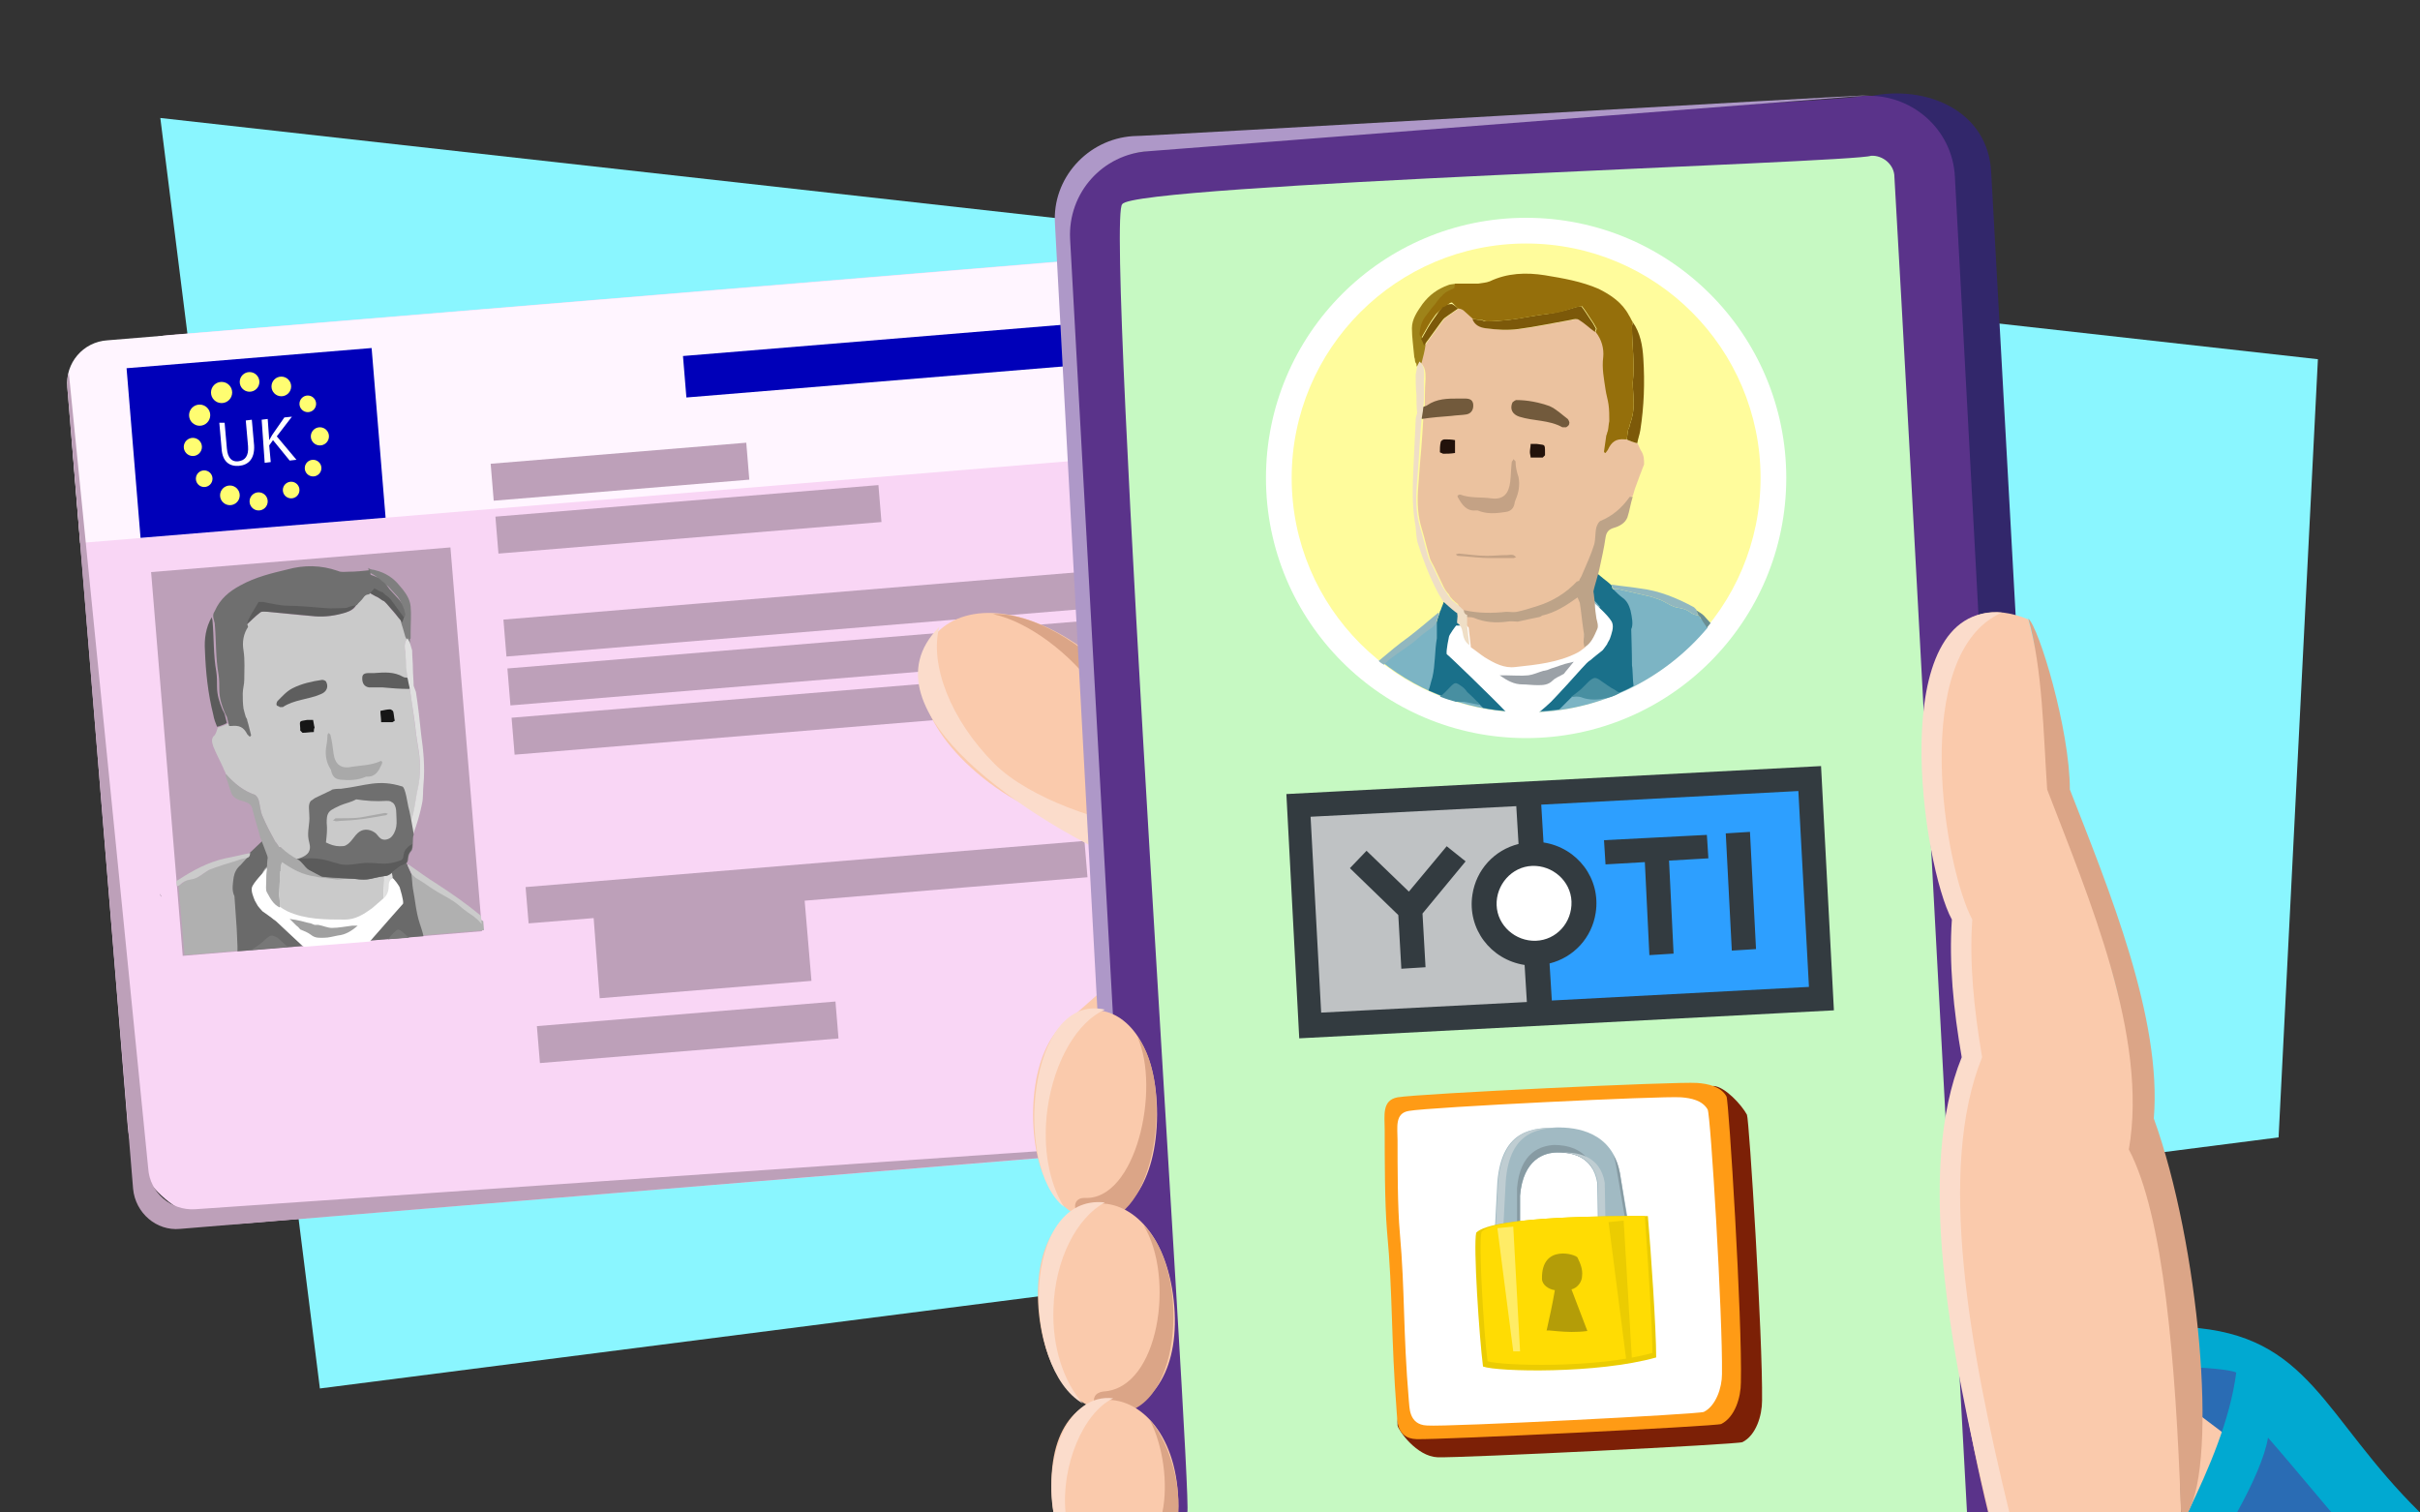 <?xml version="1.0" encoding="utf-8"?>
<!-- Generator: Adobe Illustrator 24.3.0, SVG Export Plug-In . SVG Version: 6.00 Build 0)  -->
<svg version="1.1" id="Layer_1" xmlns="http://www.w3.org/2000/svg" xmlns:xlink="http://www.w3.org/1999/xlink" x="0px" y="0px"
	 viewBox="0 0 320 200" style="enable-background:new 0 0 320 200;" xml:space="preserve">
<rect x="0" y="0" width="320" height="200" fill="#333333" stroke="none"/>
<style type="text/css">
	.st0{fill:#8AF6FF;}
	.st1{fill:#F9D6F5;}
	.st2{fill:#FFF5FF;}
	.st3{fill:#0000B9;}
	.st4{fill:#BDA0B9;}
	.st5{fill:none;}
	.st6{fill:#FFFD71;}
	.st7{fill:#FFFFFF;}
	.st8{fill:#5E5E5E;}
	.st9{fill:#B0B0B0;}
	.st10{fill:#6A6A6A;}
	.st11{fill:#CACACA;}
	.st12{fill:#5B5B5B;}
	.st13{fill:#CBCBCB;}
	.st14{fill:#7F7F7F;}
	.st15{fill:#777777;}
	.st16{fill:#A9A9A9;}
	.st17{fill:#161616;}
	.st18{fill:#6F6F6F;}
	.st19{fill:#A8A8A8;}
	.st20{fill:#E0E0E0;}
	.st21{fill:#A0A0A0;}
	.st22{fill:#91B7BF;}
	.st23{fill:#FACAAC;}
	.st24{fill:#FBDCCB;}
	.st25{fill:#DBA587;}
	.st26{fill:#32276B;}
	.st27{fill:#5A338A;}
	.st28{fill:#C6F9C2;}
	.st29{fill:#AE98C8;}
	.st30{fill:#919DA9;}
	.st31{fill:#2A6CB4;}
	.st32{fill:#01A9D1;}
	.st33{fill:#7C2006;}
	.st34{fill:#FF9B15;}
	.st35{fill:#A1BAC3;}
	.st36{fill:#879BA3;}
	.st37{fill:#BFCDD2;}
	.st38{fill:#EBCC02;}
	.st39{fill:#FFDC03;}
	.st40{fill:#FFEC66;}
	.st41{fill:#B49D08;}
	.st42{fill:#FFFC9C;}
	.st43{fill:#7CB4C4;}
	.st44{fill:#1A708A;}
	.st45{fill:#EBC29F;}
	.st46{fill:#7C5909;}
	.st47{fill:#698E93;}
	.st48{fill:#9E8319;}
	.st49{fill:#488FA1;}
	.st50{fill:#C4A285;}
	.st51{fill:#725A3C;}
	.st52{fill:#22120B;}
	.st53{fill:#956F0B;}
	.st54{fill:#BDA388;}
	.st55{fill:#EFDEC6;}
	.st56{fill:#9BA1A7;}
	.st57{fill:#BFC2C4;}
	.st58{fill:#2D9FFF;}
	.st59{fill:#333B40;}
</style>
<polygon class="st0" points="301.3,150.4 42.3,183.6 21.2,15.6 306.5,47.5 "/>
<g>
	<path class="st1" d="M186.8,149.1L32,161.8c-7.7,0.6-14.4-5.1-15.1-12.8L9.6,59.4c-0.6-7.7,5.1-14.4,12.8-15.1l154.8-12.8
		c7.7-0.6,14.4,5.1,15.1,12.8l7.4,89.7C200.2,141.7,194.5,148.5,186.8,149.1z"/>
	<path class="st2" d="M185.2,30.9L14.2,45C11,45.2,8.6,48,8.9,51.2l1.7,20.6l182.6-15.1l-1.7-20.6C191.2,33,188.4,30.6,185.2,30.9z"
		/>
	
		<rect x="17.6" y="47.3" transform="matrix(0.997 -8.214369e-02 8.214369e-02 0.997 -4.696 2.978)" class="st3" width="32.5" height="22.5"/>
	
		<rect x="90.4" y="44.6" transform="matrix(0.997 -8.214369e-02 8.214369e-02 0.997 -3.481 10.037)" class="st3" width="59.7" height="5.5"/>
	
		<rect x="65" y="59.9" transform="matrix(0.997 -8.214369e-02 8.214369e-02 0.997 -4.844 6.943)" class="st4" width="33.9" height="4.9"/>
	
		<rect x="65.6" y="66.2" transform="matrix(0.997 -8.214369e-02 8.214369e-02 0.997 -5.332 7.704)" class="st4" width="50.8" height="4.9"/>
	
		<rect x="66.6" y="78.4" transform="matrix(0.997 -8.214369e-02 8.214369e-02 0.997 -6.273 9.236)" class="st4" width="85" height="4.9"/>
	
		<rect x="71.1" y="134" transform="matrix(0.997 -8.214369e-02 8.214369e-02 0.997 -10.901 7.929)" class="st4" width="39.6" height="4.9"/>
	
		<rect x="67.1" y="84.2" transform="matrix(0.997 -8.214369e-02 8.214369e-02 0.997 -6.721 9.958)" class="st4" width="101.1" height="4.9"/>
	
		<rect x="67.7" y="92" transform="matrix(0.997 -8.214369e-02 8.214369e-02 0.997 -7.408 8.745)" class="st4" width="69.7" height="4.9"/>
	<polygon class="st4" points="143.4,111.2 69.5,117.3 69.9,122.1 78.5,121.4 79.3,132 107.3,129.7 106.4,119.1 143.8,116 	"/>
	<path class="st5" d="M83.1,106c0.2,0.7,0.4,1.5,0.6,2.2c0.1,0.2,0.1,0.5,0,0.7c-0.1,0.2-0.2,0.2-0.4,0.3c-0.1,0-0.1,0.1-0.2,0.1
		c-0.4,0.3-0.7,0.7-1,1.1c-0.3,0.4-0.8,0.7-1.3,0.6C77.8,110.1,82.2,102.8,83.1,106z"/>
	<path class="st5" d="M87.1,109.6c-0.7-1.8-0.9-3.8-0.4-5.6c0.1-0.2,0.1-0.5,0.3-0.6c0.2-0.2,0.5-0.2,0.7-0.1
		c0.1,0.1,0.2,0.3,0.2,0.4c0.2,1,0.3,2,0.2,3c-0.1,1.1-0.4,2.3-0.3,3.4c0,0.2,0.1,0.3,0.2,0.4c0.2,0.1,0.5,0.1,0.6-0.1
		c0.2-0.2,0.2-0.4,0.3-0.6c0.3-1.6,0.4-3.3,0.2-4.9c0.5,1.4,0.6,3,0.5,4.5c0,0.3,0,0.6,0.2,0.8c0.1,0,0.2,0.1,0.3,0.1
		c0.5,0,1-0.1,1.5-0.4"/>
	<path class="st5" d="M96.7,105c-0.5-0.6-1.5-0.4-1.9,0.2s-0.4,1.4-0.3,2.1c0.2,1.2,0.7,2.4,1.8,3c1.2,0.6,2.7,0.3,3.9-0.2
		c0.6-0.2,1.3-0.5,1.8-1c0.5-0.5,0.7-1.3,0.5-1.9c-0.1-0.2-0.2-0.3-0.4-0.4c-0.7-0.4-1.5,0.6-1.2,1.3c0.3,0.7,1.1,1,1.9,1.1
		c1.3,0.2,2.7-0.1,3.7-1c0.9-0.9,1.1-2.6,0.1-3.5c-0.2,0.7,0.5,1.5,1.3,1.6c0.8,0.1,1.5-0.3,2-0.9c0.5-0.6,0.8-1.3,1-2
		c-0.5,0.7-0.7,1.6-0.4,2.5c0.1,0.4,0.4,0.8,0.8,0.9c0.4,0.1,0.9-0.1,1-0.5c1,1.3,3,1.2,4.6,1"/>
	<circle class="st6" cx="29.3" cy="51.9" r="1.4"/>
	<circle class="st6" cx="26.4" cy="54.9" r="1.4"/>
	<circle class="st6" cx="25.5" cy="59.1" r="1.2"/>
	<circle class="st6" cx="27" cy="63.3" r="1.1"/>
	<circle class="st6" cx="30.4" cy="65.5" r="1.3"/>
	<circle class="st6" cx="34.2" cy="66.3" r="1.2"/>
	<circle class="st6" cx="38.5" cy="64.8" r="1.1"/>
	<circle class="st6" cx="41.4" cy="61.9" r="1.1"/>
	<circle class="st6" cx="42.3" cy="57.7" r="1.2"/>
	<circle class="st6" cx="33" cy="50.5" r="1.3"/>
	<circle class="st6" cx="37.2" cy="51.1" r="1.3"/>
	<circle class="st6" cx="40.7" cy="53.4" r="1.1"/>
	<g>
		<path class="st7" d="M29.7,55.9l0.3,3.4c0.1,1.3,0.7,1.8,1.5,1.7c0.9-0.1,1.4-0.7,1.3-2l-0.3-3.4l0.8-0.1l0.3,3.4
			c0.1,1.8-0.8,2.6-2,2.7c-1.2,0.1-2.2-0.5-2.3-2.3l-0.3-3.4L29.7,55.9z"/>
		<path class="st7" d="M34.6,55.5l0.8-0.1l0.2,2.8l0,0c0.1-0.2,0.3-0.5,0.4-0.7l1.6-2.3l1-0.1l-2,2.6l2.6,3.1l-0.9,0.1l-2.2-2.7
			l-0.5,0.7l0.2,2.2l-0.8,0.1L34.6,55.5z"/>
	</g>
	<g>
		
			<rect x="22" y="73.9" transform="matrix(0.997 -8.214369e-02 8.214369e-02 0.997 -8.024 3.776)" class="st4" width="39.7" height="50.9"/>
		<path class="st8" d="M21.2,118.1c0,0.2,0,0.3,0.1,0.5C21.3,118.4,21.2,118.3,21.2,118.1z"/>
		<path class="st9" d="M61.8,120c-0.1-0.2-7.2-4.4-7.4-4.5c0.1,0.5-21.7-1.9-21.4-2.2c-0.3,0.1-0.6,0.1-0.9,0.2
			c-1.1,0.3-2.3,0.7-3.4,1.1c-0.3,0.1-0.5,0.2-0.8,0.3c-0.9,0.4-1.5,1.2-2.5,1.3c-0.6,0.1-1,0.3-1.4,0.7c-0.1,0.1-0.3,0.2-0.4,0.2
			l0.8,9.2l39.6-3.3l-0.1-1.2C62.8,121.2,62,120.5,61.8,120z"/>
		<path class="st10" d="M55.5,122.1c-0.5-1.5-0.6-3.1-0.9-4.6c-0.1-0.6-0.1-1.3-0.2-1.9c-0.2-0.4-0.3-0.7-0.5-1.1c0,0,0-0.2-0.1-0.2
			c-0.1-0.3-0.3-0.7-0.4-1c-0.3,0.2-0.7,0.3-1,0.5c-0.2,0.2-0.4,0.5-0.7,0.7c0,0.2,0.1,1,0.1,1.1c0.1,0.1-17.2-0.1-17.1-0.2
			c0.1-0.2,0.2-0.3,0.3-0.5c0.1-0.1,0.1-0.1,0.2-0.2c0.5-0.5,0.8-0.5,0.7-1.4c0-0.4-0.6-1.6-1-2.3c-0.5,0.5-1.4,1.3-1.9,1.8
			c0,0.1-0.1,0.3-0.1,0.4c-0.1,0.1-0.1,0.1-0.2,0.2c-0.3,0.3-0.6,0.7-0.9,1c-0.5,0.4-0.8,1-0.9,1.6c-0.1,0.8-0.3,1.7,0.1,2.5
			c0,0.1,0.2,3,0.3,4.3c0,0.3,0.1,1.9,0.1,2.3c0,0.3,0,0.5,0,0.7l24.6-2C55.9,123.3,55.7,122.7,55.5,122.1z"/>
		<path class="st7" d="M51.9,116.1c-0.4,0.3-16.6-0.7-16.6-1.3c-0.1,0.1-0.1,0.1-0.2,0.2c-0.1,0.2-1.7,1.8-1.8,2.4
			c-0.1,0.5,0.2,1.2,0.4,1.7c0.1,0.2,0.3,0.5,0.4,0.7c0,0,0.4,0.5,0.6,0.7c0,0,1.3,0.9,1.5,1.1c0,0,0,0,0,0c0.2,0.1,0.5,0.4,0.5,0.4
			c0.5,0.5,2.7,2.5,3.1,2.9c0,0,0.2,0.2,0.4,0.3l8.7-0.7c2-2.3,4.4-5,4.4-5c0.1-0.4-0.4-2-0.4-2C52.9,117.2,52,116.1,51.9,116.1z"/>
		<path class="st11" d="M28.2,98.7c0.4,1,0.9,1.9,1.3,2.8c0.1,0.3,0.3,0.6,0.4,0.9c0,0,0.1,0,0.1,0.1c1,1.1,2.2,2.1,3.7,2.6
			c0.2,0.1,0.4,0.4,0.5,0.7c0.2,0.7,0.2,1.4,0.5,2.1c0.5,1.2,1.1,2.3,1.7,3.4c0.2,0.2,0.3,0.4,0.5,0.7l0,0c0.1,0,0.2,0,0.3,0.1
			c0,1.1-0.1,2.4-0.1,2.5c-0.1,1.1-0.1,2.3-0.2,3.4c0,0.4,0.1,0.8,0.1,1.3c0,0.2,0,0.4,0,0.6c0.3,0.2,0.6,0.4,1,0.6
			c2.4,1.1,5,1.1,7.6,1.1c1.4,0,2.5-0.7,3.6-1.5c0.5-0.4,1-0.9,1.5-1.3c0-0.8,0.1-1.6,0.1-2.3c0-0.2,0.4-0.4,0.4-0.6
			c0-0.1,0.3-1.3,0.6-2.3c0.4-0.4,0.8-0.8,1-1.3c0.2-0.3,0.4-0.6,0.5-1c0.3-0.7,0.5-1.4,0.8-2.2c0.2-0.4,0.4-0.9,0.5-1.3
			c0.3-1.2,0.4-2.5,0.7-3.7c0.3-1.5,0.3-3,0.1-4.5c-0.2-1.2-0.4-2.4-0.5-3.5c-0.2-1.6-0.7-4.9-0.7-4.9l-0.3-1.5c0,0-0.2-2.2-0.3-3.4
			c-0.1-0.7-0.2-1.4,0.3-1.9c-0.2-0.7-0.4-1.4-0.6-2c-0.2-0.2-0.3-0.4-0.5-0.6c-0.5-0.6-1.1-1.2-1.6-1.9c-0.1-0.1-0.2-0.2-0.3-0.3
			c-0.3-0.2-0.5-0.4-0.8-0.5c-0.4-0.2-0.8-0.5-1.3-0.7c-0.4,0-0.6,0.2-0.8,0.5c-0.2,0.3-0.6,0.6-0.8,0.9c-0.2,0.7-0.8,1-1.5,1.2
			c-1.3,0.4-2.6,0.6-4,0.5c-2.1-0.1-4.2-0.4-6.3-0.6c-0.3,0-0.8-0.1-1,0.1c-0.6,0.5-1.2,1-1.8,1.6c-0.6,0.9-0.8,2-0.6,3.1
			c0.2,1.3,0.1,2.6,0.1,3.9c0,0.6-0.2,1.2-0.2,1.8c0,0.7,0,1.3,0.1,2c0,0-0.5,2.2-1.6,2.3c-0.1,0-0.2,0-0.3,0
			c-0.1,0.1-1.1,0.5-1.3,0.5c-0.1,0.3-0.2,0.7-0.4,1C27.9,97.6,28,98.1,28.2,98.7z"/>
		<path class="st12" d="M28.7,96.1c0.2,0,1.2-0.4,1.3-0.5c-0.1-0.4-0.2-0.8-0.3-1.2c-0.1-0.2-0.2-0.4-0.3-0.6c-0.4-1-0.7-1.9-0.7-3
			c0-0.7,0-1.3-0.1-2c-0.4-2.2-0.3-4.5-0.5-6.7c0-0.2-0.1-0.3-0.1-0.5c-0.8,1.4-1,2.9-0.9,4.4c0.1,2.9,0.4,5.7,1.1,8.5
			C28.3,95.1,28.5,95.6,28.7,96.1z"/>
		<path class="st13" d="M63.6,121.1c-1.8-1.5-3.8-2.9-5.8-4.2c-1.3-0.8-2.5-1.7-3.8-2.6c0,0-0.1,0-0.1,0.1c0.2,0.4,0.3,0.7,0.5,1.1
			c0.2,0.3,0.5,0.5,0.6,0.6c1.5,0.9,1.5,1,2.3,1.5c0.9,0.6,1.8,1,2.7,1.6c0.6,0.4,1.2,1,1.8,1.4c0.4,0.3,0.8,0.5,1.1,0.8
			c0.3,0.2,0.5,0.5,0.8,0.8L63.6,121.1z"/>
		<path class="st13" d="M23.5,116.4c-0.1,0-0.1,0.1-0.2,0.2l0.1,0.6c0.2-0.1,0.3-0.1,0.4-0.2c0.4-0.4,0.8-0.6,1.4-0.7
			c1-0.1,1.7-0.9,2.5-1.3c0.3-0.1,0.5-0.2,0.8-0.3c1.1-0.4,2.3-0.7,3.4-1.1c0.3-0.1,0.6-0.1,0.9-0.2c0.1-0.1,0.1-0.1,0.2-0.2
			c0-0.1,0.1-0.3,0.1-0.4c-1.1,0.2-2.2,0.5-3.3,0.7C27.5,114,25.5,115.1,23.5,116.4z"/>
		<path class="st14" d="M49.6,75.4c1.3,0.3,2.4,1,3.2,2c0.7,0.8,1.4,1.7,1.5,2.8c0.1,1.1,0,2.2,0,3.4c0,0.2,0,0.3,0,0.5
			c0,0.1,0,0.2,0,0.3c0,0,0,0.1-0.1,0.1c0,0,0,0,0,0c0,0.1,0,0.2,0,0.3c0,0.3,0,0.7,0,1c-0.1-0.3-0.2-0.7-0.3-1
			c-0.1-0.2-0.2-0.4-0.3-0.6c-0.2-0.7-0.4-1.4-0.6-2c0.1-0.3,0.2-0.6,0.3-0.9c0.1-0.2,0.2-0.4,0.1-0.5c-0.2-0.7-0.4-1.5-1-2.1
			c-0.4-0.4-0.7-0.8-1.1-1.2c-0.2-0.1-0.4-0.2-0.6-0.3c-0.5-0.6-1.1-1.2-1.9-1.5c0-0.2-0.1-0.4-0.1-0.6
			C49.1,75.4,49.4,75.3,49.6,75.4z"/>
		<path class="st15" d="M35.1,124.2c-0.4,0.4-0.9,0.8-1.4,1.1c-0.2,0.1-0.3,0.3-0.5,0.3l4.9-0.4c-0.2-0.1-0.4-0.3-0.4-0.3
			c-0.3-0.3-0.7-0.6-1-0.9C35.9,123.6,35.8,123.6,35.1,124.2z"/>
		<path class="st15" d="M52.1,123.3c-0.4,0.4-0.7,0.8-0.7,0.8s0,0-0.1,0.1l2.8-0.2c-0.2-0.2-0.5-0.4-0.8-0.7
			C52.7,122.8,52.6,122.8,52.1,123.3z"/>
		<path class="st16" d="M43.1,99c-0.1,1,0.1,1.9,0.6,2.7c0.1,0.1,0.1,0.2,0.1,0.3c0.2,0.7,0.5,1,1.2,1.1c1.1,0.1,2.3,0.1,3.4-0.4
			c0.1,0,0.2,0,0.2,0c1.1,0,1.5-0.8,1.9-1.7c0-0.1,0.1-0.2,0-0.3c-0.1-0.1-0.2-0.1-0.3,0c-1.2,0.5-2.4,0.5-3.7,0.7
			c-1.4,0.3-2.2-0.3-2.4-1.8c-0.1-0.8-0.2-1.6-0.4-2.4c0-0.1-0.2-0.2-0.2-0.3c-0.1,0.1-0.2,0.2-0.2,0.3C43.3,97.8,43.2,98.4,43.1,99
			z"/>
		<path class="st8" d="M37,93.5c0.2,0,0.4,0,0.4,0c1.5-1,3.4-1,5-1.7c0.8-0.3,1.1-1,0.7-1.7c-0.1-0.1-0.3-0.2-0.5-0.2
			c-1.4,0.2-2.7,0.5-3.9,1.1c-0.8,0.4-1.4,1.1-2,1.7c-0.1,0.1-0.2,0.4-0.1,0.6C36.6,93.3,36.9,93.4,37,93.5z"/>
		<path class="st12" d="M48.7,78.3c0.4,0.2,0.8,0.5,1.3,0.7c0.3,0.2,0.5,0.4,0.8,0.5c0.1,0.1,0.2,0.2,0.3,0.3
			c0.5,0.6,1.1,1.2,1.6,1.9c0.2,0.2,0.3,0.4,0.5,0.6c0.1-0.3,0.2-0.6,0.3-0.9c-0.1-0.1-0.2-0.1-0.2-0.2c-0.5-0.7-1.1-1.5-1.6-2.2
			c-0.4-0.5-0.8-1-1.2-1.4c-0.3,0-0.6,0-1,0C49.2,77.8,48.9,78.1,48.7,78.3z"/>
		<path class="st17" d="M51.9,95.5c0.1-0.1,0.2-0.1,0.3-0.2c-0.1-0.4-0.1-0.8-0.2-1.2c0-0.1-0.3-0.3-0.4-0.3c-0.4,0-0.8,0.1-1.3,0.2
			c0,0.5,0.1,1,0.1,1.5C51,95.5,51.5,95.5,51.9,95.5z"/>
		<path class="st17" d="M41.5,96.8c0-0.2,0-0.4,0.1-0.6c-0.1-0.3-0.1-0.6-0.2-1l0,0c-0.3,0-0.5,0-0.8,0c-1,0.2-1,0-0.9,1.1
			c0,0.1,0,0.2,0,0.3c0.1,0.1,0.2,0.2,0.3,0.3C40.5,96.9,41,96.8,41.5,96.8z"/>
		<path class="st16" d="M44.4,108.6c1-0.1,1.9-0.1,2.7-0.2c1.3-0.1,2.6-0.4,3.9-0.6c0.1,0,0.2-0.1,0.3-0.2c-0.1,0-0.2-0.1-0.4-0.1
			c-1.1,0.2-2.2,0.4-3.3,0.6c-0.8,0.1-1.6,0.1-2.5,0.1c-0.2,0-0.5,0-0.7,0c-0.1,0-0.2,0.2-0.4,0.3C44.2,108.5,44.4,108.6,44.4,108.6
			z"/>
		<path class="st12" d="M34.6,79.3c-0.2,0-0.4,0-0.6,0c-0.3,0.5-0.6,1-0.9,1.5c-0.2,0.4-0.5,0.8-0.6,1.3c-0.1,0.1,0.1,0.3,0.1,0.5
			c0.6-0.5,1.1-1.1,1.8-1.6c0.2-0.2,0.7-0.1,1-0.1c2.1,0.2,4.2,0.4,6.3,0.6c1.3,0.1,2.7-0.1,4-0.5c0.6-0.2,1.2-0.5,1.5-1.2
			c-0.3,0.1-0.6,0.1-0.9,0.2c-0.2,0.1-0.5,0.2-0.7,0.2c-0.9,0-1.8,0.1-2.7,0c-1.6-0.1-3.2-0.3-4.7-0.3
			C36.8,79.8,35.7,79.5,34.6,79.3z"/>
		<path class="st18" d="M28.4,80.8c0.7-1.6,1.9-2.6,3.4-3.4c2-1.1,4.1-1.6,6.2-2.1c2.2-0.6,4.4-0.6,6.7,0.2c0.4,0.2,0.9,0.1,1.4,0.1
			c0.9,0,1.9-0.1,2.8-0.2c0,0.2,0.1,0.4,0.1,0.6c0.8,0.3,1,0.3,1.6,0.9c0.2,0.1,0.8,0.8,0.9,1c0.4,0.4,0.7,0.8,1.1,1.2
			c0.6,0.6,0.8,1.3,1,2.1c0,0.1-0.1,0.3-0.1,0.5c-0.1-0.1-0.2-0.1-0.2-0.2c-0.5-0.7-1.1-1.5-1.6-2.2c-0.4-0.5-0.7-0.5-1.1-1
			c-0.3,0-0.8-0.4-1.1-0.5c-0.2,0.3-0.5,0.5-0.7,0.8c-0.4,0-0.6,0.2-0.8,0.5c-0.2,0.3-0.6,0.6-0.8,0.9c-0.3,0.1-0.6,0.1-0.9,0.2
			c-0.2,0.1-0.5,0.2-0.7,0.2c-0.9,0-1.8,0.1-2.7,0c-1.6-0.1-3.2-0.3-4.7-0.3c-1.2,0-2.3-0.3-3.4-0.5c-0.2,0-0.4,0-0.6,0
			c-0.3,0.5-0.6,1-0.9,1.5c-0.2,0.4-0.5,0.8-0.6,1.3c-0.1,0.1,0.1,0.3,0.1,0.5c-0.6,0.9-0.8,2-0.6,3.1c0.2,1.3,0.1,2.6,0.1,3.9
			c0,0.6-0.2,1.2-0.2,1.8c0,0.7,0,1.3,0.1,2c0.1,0.4,0.2,0.8,0.3,1.1c0.1,0.2,0.2,0.3,0.2,0.5c0.2,0.6,0.3,1.2,0.5,1.9
			c0,0.1-0.1,0.2-0.2,0.2c-0.1-0.1-0.2-0.2-0.3-0.3c-0.5-1-1.1-1.2-2.1-1.1c-0.1,0-0.2,0-0.3,0c-0.1-0.4-0.2-0.8-0.3-1.2h0
			c-0.1-0.2-0.2-0.4-0.3-0.6c-0.4-1-0.7-1.9-0.7-3c0-0.7,0-1.3-0.1-2c-0.4-2.2-0.3-4.5-0.5-6.7c0-0.2-0.1-0.3-0.1-0.5
			C28.1,81.4,28.2,81.1,28.4,80.8z"/>
		<path class="st8" d="M54.1,91.1c0.2-0.2,0.3-0.3,0.5-0.5c0-0.1-0.1-0.3-0.1-0.4c-0.2-0.2-0.5-0.4-0.7-0.6c-0.2,0-0.3,0-0.5-0.1
			c-1.2-0.7-2.5-0.6-3.8-0.5c-0.2,0-0.5,0-0.7,0c-0.7,0-0.9,0.2-0.9,0.7c0,0.7,0.3,1.1,0.9,1.2c0.6,0,1.2,0,1.8,0
			C51.7,91,52.9,91.1,54.1,91.1z"/>
		<path class="st19" d="M30,102.5c1,1.1,2.2,2.1,3.7,2.6c0.2,0.1,0.4,0.4,0.5,0.7c0.2,0.7,0.2,1.4,0.5,2.1c0.5,1.2,1.1,2.3,1.7,3.4
			c0.2,0.2,0.3,0.4,0.5,0.7c0,0,0,0,0,0c0.1,0,0.2,0,0.3,0.1c1.4,1.3,3,2.1,4.8,2.5c0.9,0.2,1.7,0.4,2.6,0.5
			c0.4,0.1,0.8-0.1,1.3-0.1c1.7,0.1,3.3-0.1,5-0.6c0.1,0,0.2,0,0.3,0c-0.2,0.3-0.4,0.5-0.6,0.8c-0.3,0-0.6,0-0.8,0.2
			c-1.2,0.6-2.6,0.9-3.9,0.8c-0.4,0-0.9,0.1-1.3,0.1c-0.8-0.1-1.7-0.2-2.5-0.3c-0.1,0-0.3-0.1-0.4-0.1c-1.7-0.2-3.1-1-4.4-1.9
			c-0.1,0.2-0.2,0.4-0.2,0.7c-0.1,1.1-0.1,2.3-0.2,3.4c0,0.4,0.1,0.8,0.1,1.3c0,0.2,0,0.4,0,0.6c-0.9-0.4-1.3-1.3-1.7-2
			c-0.2-0.3-0.1-0.9-0.1-1.3c0-0.6,0-1.2,0.1-1.8c0-0.9,0.1-1.5,0.1-1.5c0-0.2-0.9-2.4-1-2.7c-0.3-1.2-0.7-2.4-1-3.6
			c-0.1-0.6-0.4-0.9-1.1-1.1c-0.7-0.2-1.4-0.4-1.7-1.1c-0.3-0.8-0.5-1.6-0.8-2.4C29.9,102.4,30,102.4,30,102.5z"/>
		<path class="st20" d="M50.9,114.4c0-0.2,0.8-0.9,1.4-1.4c0.2-0.3,0.9-1.4,1-1.8c0.3-0.7,0.5-1.4,0.8-2.2c0.2-0.4,0.4-0.9,0.5-1.3
			c0.3-1.2,0.4-2.5,0.7-3.7c0.3-1.5,0.3-3,0.1-4.5c-0.2-1.2-0.4-2.4-0.5-3.5c-0.2-1.6-0.5-3.3-0.7-4.9c-0.6-2.4-0.5-3.7-0.6-4.8
			c-0.1-0.7-0.2-1.4,0.3-1.9c0.1,0.2,0.2,0.4,0.3,0.6c0.1,0.3,0.2,0.7,0.3,1c0,0.8,0.1,1.6,0.1,2.5c0,0.6,0.1,1.6,0.1,2.2
			c0.1,0.3,0.2,0.5,0.3,0.8c0.3,1.9,0.5,3.8,0.7,5.7c0.3,2.1,0.5,4.3,0.3,6.5c-0.1,0.9,0,1.7-0.2,2.6c-0.4,2-1.1,4-1.9,5.9
			c-0.2,0.4-0.4,0.8-0.5,1.1c-1,1-1.4,1.4-1.6,1.6c0,0.2,0,0,0,0.2c-0.1,0.1,0.2,0.9,0.1,1c-0.4,0.3-0.5,0.6-0.5,1.1
			c0,0.6-0.2,1.2-0.7,1.6c0-0.8,0.1-1.6,0.1-2.3c0-0.2-0.1-1-0.1-1.3C50.9,114.9,51,114.4,50.9,114.4z"/>
		<path class="st21" d="M39.7,122.9c0.5,0.2,1,0.4,1.4,0.7c0.6,0.5,1.2,0.4,1.8,0.4c0.6,0,1.2-0.2,1.8-0.3c1-0.1,1.8-0.6,2.6-1.3
			c-0.2,0-0.5,0-0.7,0c-0.9,0.1-1.8,0.3-2.7,0.3c-0.6,0-1.2-0.3-1.8-0.4c-0.2,0-0.3,0-0.5,0c-0.2-0.1-0.3-0.1-0.5-0.2
			c-0.6-0.1-1.1-0.3-1.7-0.4c-0.4-0.1-0.7-0.1-1.1-0.2c0.3,0.3,0.6,0.6,0.9,0.9C39.5,122.6,39.6,122.8,39.7,122.9z"/>
		<path class="st18" d="M54,106.7c-0.1-0.4-0.4-2.6-0.8-2.7c-3.2-1-4.8-0.1-8.1,0.3c-0.2,0-1.2,0-1.3,0.2l-2.1,1
			c-0.2,0.1-0.4,0.3-0.6,0.4c-0.4,0.5-0.2,1.2-0.2,1.9c0.1,1.1-0.3,2.1-0.1,3.2c0.1,0.5,0.3,1,0.1,1.5c-0.2,0.6-1,0.9-1.6,1.1
			c0.6,0.1,1.1,1.1,1.6,1.4c0.2,0.1,1.5,0.8,1.7,0.9c0.3,0.1,3.9,0.3,4.2,0.3c2.3,0.3,2.1-0.1,4.4-0.4c0.5-0.1,1.6-1.3,2.1-1.4
			c1.1-0.4,0.3-1,1.1-1.9c0.3-0.3,0.1-1.7,0.3-2.1C54.7,110,54.1,106.9,54,106.7z M52.4,107.5c0,0.6,0.1,1.2,0,1.8
			c-0.1,0.6-0.4,1.2-0.8,1.5c-0.3,0.2-0.7,0.3-1,0.2c-0.4-0.1-0.6-0.5-0.9-0.8c-0.6-0.5-1.5-0.7-2.2-0.2c-0.7,0.5-1,1.4-1.8,1.8
			c-0.2,0.1-0.5,0.1-0.8,0.1c-0.6,0-1.2-0.2-1.8-0.5c0.1-0.9,0.2-1.7,0.1-2.6c0-0.5,0-1,0.3-1.4c0.3-0.4,1.1-0.7,1.5-0.9
			c0.7-0.3,1.4-0.4,2.1-0.8c1.3,0.2,2.6,0.3,4,0.2c0.2,0,0.4,0,0.6,0.1c0.1,0.1,0.2,0.1,0.3,0.2C52.3,106.5,52.4,107,52.4,107.5z"/>
		<path class="st12" d="M53.4,112.9c-0.1,0.3,0,0.6-0.3,0.8c-0.1,0.1-0.2,0.1-0.2,0.1c-0.6,0.2-1.3,0.4-2,0.4
			c-0.8,0-1.5-0.1-2.3-0.1c-1.2,0-2.3,0.4-3.5,0.2c-0.4-0.1-0.7-0.2-1.1-0.3c-0.9-0.3-1.8-0.5-2.8-0.5c-0.6,0-1.3,0-2,0.1
			c0.6,0.1,1.1,1.1,1.6,1.4c0.2,0.1,1.5,0.8,1.7,0.9c0.3,0.1,3.9,0.3,4.2,0.3c2.3,0.3,2.1-0.1,4.4-0.4c0.5-0.1,1.6-1.3,2.1-1.4
			c1.1-0.4,0.3-1,1.1-1.9c0.1-0.2,0.2-0.5,0.2-0.9C54,111.9,53.5,112.3,53.4,112.9z"/>
	</g>
	<path class="st4" d="M25.8,159.9c-3.2,0.2-6-2.2-6.2-5.4L9.1,49.3c-0.2,0.6-0.2,1.3-0.2,1.9l8.7,106c0.3,3.2,3.1,5.6,6.2,5.3
		l171.1-14.1c0.3,0,0.6-0.1,0.9-0.2L25.8,159.9z"/>
</g>
<path class="st22" d="M616.1,191.1c0.3,0.6,0.6,1.3,1,1.9C616.7,192.4,616.4,191.8,616.1,191.1z"/>
<g>
	<g>
		<g>
			<path class="st23" d="M143.8,86.2c18.6,14.1,5.6,31.2-13,17.3C112.2,89.4,125.1,72.3,143.8,86.2z"/>
			<path class="st24" d="M131.5,101c-5.8-5.8-8.6-13.1-7.3-18.1c-11.1,11.1,13.5,26.2,23.3,30.5l3.4-4.2
				C146.4,109,136.2,105.7,131.5,101z"/>
			<path class="st25" d="M131.3,81.2c9.6,2.1,21.7,16.8,15.9,23.6c-1.7,2.3,1.9,4,4.3,0.8C158.2,97.4,141.7,80.8,131.3,81.2z"/>
		</g>
		<polygon class="st23" points="150.9,135.5 149.9,127.3 142.2,134.1 		"/>
		<path class="st26" d="M253.2,21.9L259,93l8.2,0.5l-3.9-70.7c-0.4-8.2-8.6-11.6-15.9-10.1C247.6,12.6,253.2,21.9,253.2,21.9z"/>
		<path class="st27" d="M260.1,200h7.9l-9.5-176.6c-0.3-6.4-5.9-11.2-12.3-10.7c-3.6,1-104.1,4.7-103.4,10.1l-2.1,8.5l9.5,168.7h6.8
			H260.1z"/>
		<path class="st28" d="M157,200c0.7-2.1-11-171.4-8.6-173c1.3-2.6,97-5.5,99-6.4c1.6-0.1,3.1,1.2,3.1,2.8
			c2.1,36.2,7.5,139,9.6,176.6H157z"/>
		<path class="st29" d="M139.5,29.6l9.2,170.4h2.1l-9.3-168.4c-0.3-6.1,4.3-11.2,10.3-11.6l95.4-7.4c-0.3-0.1-97,5.5-97.4,5.4
			C143.8,18.4,139.1,23.6,139.5,29.6z"/>
		<polygon class="st30" points="137.7,174.6 137.7,174.6 138,174.4 		"/>
		<g>
			<path class="st23" d="M268.2,81.9c-19.1-7.7-12.9,33.5-8.3,39.7c-0.4,5.7,0.3,12.1,1.3,18.5c-6,14.8-3.6,38.1,1.7,59.9h25.5
				l-0.4-28.2l-5.2-30.8C278.1,125.8,272.2,97.7,268.2,81.9z"/>
			<polygon class="st23" points="289.3,200 293.5,200 295.6,189.8 289.5,183.4 			"/>
			<path class="st31" d="M289.5,186.1l5.3,4c0.8-2.5,2.5-6.6,2.7-8.7c-0.7-0.3-7-1.9-7-1.9C290.6,179.8,289.4,184.7,289.5,186.1z"/>
			<path class="st32" d="M289.3,175.5v5.3c1.9,0,5.7,0.3,6.4,0.7c-0.8,6.2-3.6,12.7-6.4,18.5H320
				C307.1,187.3,305.5,176.5,289.3,175.5z"/>
			<path class="st31" d="M295.8,200h12.5c-3.7-4.4-6.9-8.2-8.4-9.9C299.5,192.6,297.9,196.2,295.8,200z"/>
			<path class="st24" d="M262.1,139.8c-1.1-6.4-1.7-12.6-1.3-18.2c-3.7-6.9-8.4-35.1,3.9-40.6c-15.7-1.2-10.4,33.7-6.6,40.6
				c-0.4,5.7,0.2,11.9,1.3,18.2c-6,14.8-1.7,38.4,3.6,60.2h2.7C260.4,178.2,256.1,154.6,262.1,139.8z"/>
			<path class="st25" d="M284.8,147.9c1.1-13.2-5.9-30.2-11.1-43.5c0-7.9-4.1-21.5-5.5-22.6c1.9,6.6,2,15.3,2.5,22.6
				c5.5,14.3,13.4,32.7,10.8,47.6c4.6,8.7,6.2,28,6.9,48h0.9C293.3,193,290.8,164.5,284.8,147.9z"/>
		</g>
		<g>
			<path class="st23" d="M153,147.4c-0.1,18.4-16.3,18.4-16.4,0C136.7,129,153,129,153,147.4z"/>
			<path class="st24" d="M138.5,146.7c0.9-6.5,4-11.6,7.6-13.2c-10.2-2.3-12.1,20.8-5.4,26.1C138.8,156.6,137.8,151.9,138.5,146.7z"
				/>
			<path class="st25" d="M150.4,137.1c3.1,6.9-0.2,21.7-7,21.3c-2.1,0-1.5,3.1,1.5,3.1C152.9,161.8,155.3,143.3,150.4,137.1z"/>
		</g>
		<g>
			<path class="st23" d="M155.2,171.9c2,18.3-15.7,20.3-17.8,2C135.4,155.6,153.1,153.6,155.2,171.9z"/>
			<path class="st24" d="M139.3,173c0.2-6.5,3.1-12,6.8-14c-11.1-1.2-11.1,21.9-2.9,26.6C140.7,182.8,139.1,178.2,139.3,173z"/>
			<path class="st25" d="M151.2,162c4.2,6.8,2.1,21.6-5.3,22c-2.3,0.3-1.3,3.3,1.9,2.9C156.5,186.3,157.3,167.8,151.2,162z"/>
		</g>
		<path class="st23" d="M139.3,200h16.5C156.4,180.8,136.5,179.5,139.3,200z"/>
		<path class="st24" d="M139.3,200h1.6c-0.6-6.1,2.3-13.2,6.3-15.1C141.3,184.2,138,192.5,139.3,200z"/>
		<path class="st25" d="M153.7,200h2.1c0.3-4.3-1.4-9.6-3.8-12.3C153.8,191.1,154.5,196.2,153.7,200z"/>
	</g>
	<g>
		<path class="st33" d="M231,147.4c-0.7-1.3-2.9-3.7-4.4-3.8c-2.7-0.2-42.6,34.6-41.8,44.9c0.1,0.6,2.5,4.1,5.3,4.2
			c3.1,0.1,39.7-1.7,40.3-2c1.8-0.9,2.6-3.5,2.6-5.5C233.1,177,231.3,148,231,147.4z"/>
		<path class="st34" d="M228.3,145c-0.7-1.3-2.4-1.7-3.9-1.8c-2.7-0.2-36.6,1.4-39.6,1.9c-2.1,0.4-1.7,2.4-1.7,4.3
			c0,3.6,0,9.7,0.3,13.3c0.8,8.6,0.5,13.8,1.3,24.2c0.1,0.6-0.2,3.3,2.6,3.4c3.1,0.1,39.7-1.7,40.3-2c1.8-0.9,2.6-3.5,2.6-5.5
			C230.4,174.5,228.6,145.5,228.3,145z"/>
		<path class="st7" d="M227.7,181.7c0,1.8-0.8,4.2-2.4,5c-0.5,0.3-33.8,2-36.6,1.8c-2.5-0.1-2.3-2.6-2.4-3.2
			c-0.8-9.5-0.5-14.4-1.2-22.3c-0.3-3.3-0.3-8.9-0.3-12.2c0-1.7-0.4-3.6,1.5-3.9c2.7-0.5,33.5-2,36-1.8c1.3,0.1,2.8,0.4,3.5,1.6
			C226.2,147.3,227.8,174,227.7,181.7z"/>
		<path class="st35" d="M201,163.9l0-5.8c0.4-4.8,3.2-5.7,4.9-5.7c1.7-0.1,4.7,0.4,5.3,4l0.1,5.8l4.4,1.7l-1.5-8.8
			c-1-5.4-5.7-6.1-8.5-6c-2.7,0.1-7.1,0-7.7,7.2l-0.4,7.6H201z"/>
		<g>
			<path class="st36" d="M205.5,151.4c-1.7,0.1-4.5,0.9-4.9,5.7l0,5.8h-2.8l-0.1,1h3.3l0-5.8c0.4-4.8,3.2-5.7,4.9-5.7
				c1.4,0,3.5,0.2,4.7,2.1C209.7,151.8,207,151.4,205.5,151.4z"/>
			<path class="st36" d="M214.2,155.1c-0.2-1-0.5-1.8-0.9-2.4c0.2,0.4,0.3,0.9,0.4,1.5l1.5,8.8l-4-1.5l0,0.8l4.4,1.7L214.2,155.1z"
				/>
		</g>
		<g>
			<path class="st37" d="M206.6,149.1c-0.3,0-0.6,0-0.8,0c-2.7,0.1-7.1,0-7.7,7.2l-0.4,7.6h1l0.4-7.6
				C199.6,149.2,203.9,149.2,206.6,149.1z"/>
			<path class="st37" d="M212.3,162.2l-0.1-5.8c-0.6-3.6-3.6-4-5.3-4c-0.1,0-0.1,0-0.2,0c1.7,0.1,4.1,0.9,4.6,4l0.1,5.8l4.4,1.7
				l-0.1-0.4L212.3,162.2z"/>
		</g>
		<path class="st38" d="M196.1,180.7c1.9,0.7,15.1,1,22.9-1.2c0-3.8-0.7-14.1-1.1-18.7c-4.6,0-20.6,0-22.7,2.2
			C194.8,164.7,195.6,176.8,196.1,180.7z"/>
		<path class="st39" d="M196.7,180c1.8,0.6,14.4,1,21.8-1.1c0-3.6-0.7-13.6-1-18.1c-4.4,0-19.7,0-21.6,2.1
			C195.5,164.6,196.2,176.2,196.7,180z"/>
		<polygon class="st40" points="201,178.7 200.1,178.7 198,162.4 200.1,162.2 		"/>
		<polygon class="st38" points="215.8,179.9 215.1,180.3 212.7,161.6 214.7,161.4 		"/>
		<path class="st41" d="M203.9,169.1c0,0.8,0.9,1.4,1.7,1.5c-0.3,1.8-0.7,3.6-1.1,5.4c-0.2-0.3,2.5,0.4,5.4,0
			c-0.7-1.8-1.4-3.7-2.1-5.5c0.8-0.2,1.4-1,1.4-1.8c0.1-0.8-0.2-1.6-0.6-2.4C208.5,165.9,203.8,164.4,203.9,169.1z"/>
	</g>
	<g>
		<circle class="st7" cx="201.8" cy="63.2" r="34.4"/>
		<circle class="st42" cx="201.8" cy="63.2" r="31"/>
		<path class="st43" d="M224.8,81.6c-0.1-0.1-0.1-0.1-0.2-0.2c-0.3-0.1-0.6-0.1-0.9-0.3c-0.5-0.4-1-0.6-1.6-0.7
			c-1.1-0.1-1.9-0.9-2.9-1.2c-0.3-0.1-0.6-0.2-0.9-0.3c-1.3-0.3-2.6-0.6-3.9-0.9c-0.3-0.1-0.7-0.1-1-0.1c0.3,0.3-23.4,4.9-23.4,4.3
			c-0.2,0.1-5.7,4-7.3,5.3c5.3,4.2,12,6.7,19.2,6.7c9.6,0,18.2-4.4,23.9-11.2c-0.2-0.4-0.5-0.7-0.7-1.1
			C224.9,81.8,224.8,81.7,224.8,81.6z"/>
		<path class="st44" d="M215.6,80.7c-0.2-0.7-0.5-1.3-1.1-1.7c-0.4-0.3-0.7-0.6-1.1-1c-0.1-0.1-0.1-0.1-0.2-0.2
			c0-0.1-0.1-0.3-0.1-0.4c-0.5-0.5-1.7-1.3-2.2-1.9c-0.4,0.8-0.8,2.2-0.8,2.6c0,1,0.3,1,0.9,1.5c0.1,0.1,0.1,0.1,0.2,0.2
			c0.1,0.2,0.3,0.3,0.4,0.5c0.1,0-18.9,1.9-18.8,1.7c0-0.2,0-1,0-1.2c-0.3-0.3-0.5-0.5-0.8-0.8c-0.4-0.1-0.7-0.3-1.1-0.4
			c-0.1,0.4-0.3,0.7-0.4,1.1c-0.1,0.1-0.1,0.2-0.1,0.2c-0.1,0.4-0.3,0.8-0.4,1.3c0,0.7,0,1.4,0,2.2c-0.3,1.7-0.2,3.5-0.6,5.2
			c-0.2,0.6-0.3,1.2-0.5,1.7c1.2,0.5,2.4,1,3.6,1.4c1.4,0,2.8,0,2.9,0.2c0.2,0.2,0.5,0.5,0.7,0.7c1.9,0.4,3.8,0.5,5.8,0.5
			c1.5,0,2.9-0.1,4.3-0.3c0.8-0.8,1.6-1.6,1.7-1.7c0.2-0.1,4-0.4,6-0.4c0.7-0.3,1.4-0.6,2.1-1c0,0,0,0,0-0.1
			c-0.1-0.5-0.1-2.2-0.2-2.6c0-1.5-0.1-4.7-0.1-4.8C216,82.6,215.8,81.6,215.6,80.7z"/>
		<path class="st7" d="M211,79.9c-0.1-0.1-0.1-0.1-0.2-0.2c0.1,0.7-17.7,3.3-18.2,3c-0.1,0-1,1.3-1,1.5c0,0-0.4,1.8-0.3,2.3
			c0.1,0,5.9,5.6,7.9,7.7c0.8,0.1,1.7,0.1,2.5,0.1c0.6,0,1.2,0,1.8-0.1c0.6-0.5,1.2-1,1.6-1.4c0.5-0.5,1.4-1.5,1.5-1.6
			c0.5-0.5,2.6-2.9,3.2-3.5c0,0,0.3-0.3,0.5-0.4c0,0,0,0,0,0c0.2-0.2,1.6-1.3,1.6-1.3c0.2-0.2,0.5-0.7,0.6-0.8
			c0.1-0.3,0.3-0.5,0.4-0.8c0.2-0.6,0.5-1.4,0.3-2C213,81.7,211.2,80.1,211,79.9z"/>
		<path class="st45" d="M217,59.6c-0.2-0.3-0.3-0.7-0.5-1c-0.2,0-1.3-0.4-1.4-0.5c-0.1,0-0.2,0-0.3,0c-1.2-0.1-1.9-2.4-1.9-2.4
			c0-0.7,0-1.5-0.1-2.2c-0.1-0.7-0.3-1.3-0.4-2c-0.2-1.4-0.4-2.9-0.3-4.3c0.1-1.2-0.2-2.4-1-3.3c-0.7-0.5-1.3-1.1-2.1-1.6
			c-0.3-0.2-0.7-0.1-1.1,0c-2.3,0.4-4.6,0.9-6.9,1.2c-1.5,0.2-2.9,0.1-4.4-0.1c-0.7-0.1-1.4-0.4-1.7-1.2c-0.3-0.3-0.7-0.6-1-0.9
			c-0.3-0.3-0.6-0.5-1-0.5c-0.4,0.3-0.9,0.6-1.3,0.9c-0.3,0.2-0.6,0.4-0.8,0.7c-0.1,0.1-0.2,0.3-0.3,0.4c-0.5,0.7-1.1,1.5-1.6,2.2
			c-0.2,0.2-0.3,0.5-0.5,0.7c-0.2,0.8-0.4,1.5-0.5,2.3c0.6,0.6,0.6,1.3,0.6,2.1c-0.1,1.2-0.1,3.7-0.1,3.7l-0.2,1.6
			c0,0-0.2,3.6-0.4,5.5c-0.1,1.3-0.2,2.6-0.3,4c-0.1,1.7,0,3.4,0.5,5c0.4,1.3,0.7,2.7,1.1,4c0.2,0.5,0.5,0.9,0.7,1.4
			c0.4,0.8,0.7,1.5,1.1,2.3c0.2,0.4,0.4,0.7,0.7,1c0.2,0.5,0.7,0.9,1.2,1.3c0.4,1.1,0.9,2.4,0.9,2.5c0,0.2,0.4,0.4,0.5,0.6
			c0.1,0.9,0.2,1.7,0.3,2.6c0.6,0.4,1.2,0.9,1.8,1.3c1.3,0.8,2.6,1.5,4.1,1.3c2.8-0.3,5.7-0.6,8.2-1.9c0.4-0.2,0.7-0.5,1-0.7
			c0-0.2-0.1-0.5-0.1-0.7c0-0.5,0-0.9,0-1.4c-0.1-1.3-0.3-2.5-0.5-3.8c0-0.1-0.2-1.5-0.3-2.8c0.1-0.1,0.2-0.1,0.3-0.1l0,0
			c0.1-0.3,0.3-0.5,0.4-0.8c0.5-1.3,1.1-2.6,1.6-4c0.2-0.7,0.2-1.6,0.3-2.3c0.1-0.3,0.3-0.7,0.5-0.8c1.6-0.7,2.8-1.8,3.9-3.2
			c0,0,0.1-0.1,0.2-0.1c0.1-0.3,0.2-0.7,0.3-1c0.4-1.1,0.8-2.2,1.2-3.2C217.4,60.8,217.4,60.2,217,59.6z"/>
		<path class="st46" d="M216.5,58.6c-0.2,0-1.3-0.4-1.4-0.5c0.1-0.4,0.1-0.9,0.2-1.3c0.1-0.2,0.2-0.4,0.2-0.6
			c0.4-1.1,0.6-2.2,0.5-3.4c0-0.7-0.1-1.5-0.1-2.2c0.3-2.5-0.1-4.9-0.1-7.4c0-0.2,0.1-0.4,0.1-0.6c1,1.4,1.3,3.1,1.4,4.8
			c0.2,3.2,0.1,6.3-0.4,9.5C216.8,57.5,216.6,58,216.5,58.6z"/>
		<path class="st22" d="M186.3,84.2c-1.4,1-2.7,2.1-4,3.2c0.2,0.2,0.5,0.4,0.7,0.5c0.3-0.3,0.7-0.7,1-0.9c0.9-0.7,1.9-1.3,2.8-2
			c0.9-0.7,0.8-0.8,2.4-1.9c0.2-0.1,0.5-0.4,0.7-0.7c0.1-0.4,0.3-0.8,0.4-1.3c0,0-0.1,0-0.1-0.1C188.9,82.1,187.6,83.2,186.3,84.2z"
			/>
		<path class="st22" d="M224.6,81.4c-0.3-0.1-0.6-0.1-0.9-0.3c-0.5-0.4-1-0.6-1.6-0.7c-1.1-0.1-1.9-0.9-2.9-1.2
			c-0.3-0.1-0.6-0.2-0.9-0.3c-1.3-0.3-2.6-0.6-3.9-0.9c-0.3-0.1-0.7-0.1-1-0.1c-0.1-0.1-0.1-0.1-0.2-0.2c0-0.1-0.1-0.3-0.1-0.4
			c1.2,0.2,2.5,0.3,3.7,0.5c2.6,0.3,5,1.3,7.2,2.5c0.1,0.1,0.2,0.2,0.3,0.3C224.4,81,224.5,81.2,224.6,81.4z"/>
		<path class="st47" d="M225.3,81.4c-0.3-0.3-0.7-0.5-1-0.7c0.1,0.2,0.2,0.5,0.3,0.7c0.1,0.1,0.1,0.1,0.2,0.2
			c0.1,0.1,0.1,0.2,0.2,0.3c0.2,0.4,0.5,0.7,0.7,1.1c0.2-0.2,0.3-0.4,0.5-0.6C225.9,82.1,225.6,81.7,225.3,81.4z"/>
		<path class="st48" d="M191.5,37.7c-1.4,0.5-2.5,1.3-3.4,2.5c-0.7,1-1.4,2-1.4,3.2c0,1.2,0.2,2.5,0.3,3.7c0,0.2,0.1,0.3,0.1,0.5
			c0,0.1,0,0.2,0.1,0.4c0,0,0.1,0.1,0.1,0.1c0,0,0,0,0,0.1c0,0.1,0,0.2,0.1,0.3c0,0.4,0,0.7,0.1,1.1c0.1-0.4,0.1-0.8,0.2-1.1
			c0.1-0.2,0.2-0.4,0.3-0.6c0.2-0.8,0.4-1.5,0.5-2.3c-0.1-0.3-0.2-0.6-0.4-0.9c-0.1-0.2-0.2-0.4-0.2-0.5c0.2-0.8,0.3-1.7,0.9-2.4
			c0.4-0.4,0.7-0.9,1.1-1.4c0.2-0.2,0.4-0.3,0.7-0.4c0.5-0.7,1.1-1.4,1.9-1.9c0-0.2,0.1-0.4,0.1-0.6C192,37.6,191.7,37.6,191.5,37.7
			z"/>
		<path class="st49" d="M214.2,91.6c-0.3-0.1-0.4-0.2-0.7-0.4c-0.6-0.3-1.1-0.7-1.7-1.1c-0.8-0.6-1-0.6-1.7,0c-0.3,0.3-0.7,0.7-1,1
			c-0.2,0.2-1.4,1.1-1.4,1.1s0.8-0.2,1.4,0c0.7,0.3,1.8,0.4,2.8,0.2C212.8,92.3,213.6,92,214.2,91.6
			C214.3,91.7,214.3,91.6,214.2,91.6z"/>
		<path class="st49" d="M194,91.5c0,0-0.3-0.5-0.8-0.8c-0.7-0.5-0.8-0.5-1.4,0.1c-0.5,0.5-0.9,1-1.4,1.3c0.7,0.3,1.4,0.5,2.1,0.7
			c0.4,0,1.1,0,1.1,0c0.1,0,1.9,0.4,2,0.4C195.7,93,194,91.5,194,91.5z"/>
		<path class="st50" d="M200.8,63.1c0.2,1.1,0,2.1-0.4,3c0,0.1-0.1,0.2-0.1,0.3c-0.1,0.8-0.5,1.2-1.2,1.3c-1.3,0.2-2.5,0.3-3.7-0.2
			c-0.1,0-0.2,0-0.3,0c-1.2,0.1-1.8-0.8-2.3-1.7c-0.1-0.1-0.1-0.3,0-0.3c0.1-0.1,0.2-0.1,0.3-0.1c1.3,0.5,2.7,0.3,4.1,0.5
			c1.6,0.2,2.3-0.6,2.5-2.2c0.1-0.9,0.1-1.8,0.2-2.6c0-0.1,0.2-0.2,0.2-0.4c0.1,0.1,0.2,0.2,0.3,0.3
			C200.4,61.8,200.6,62.5,200.8,63.1z"/>
		<path class="st51" d="M207.1,56.5c-0.3,0-0.4,0-0.5,0c-1.8-1-3.8-0.8-5.7-1.4c-0.9-0.3-1.3-1-0.9-1.9c0.1-0.1,0.4-0.3,0.5-0.3
			c1.5,0,3,0.3,4.4,0.8c0.9,0.4,1.6,1.1,2.4,1.7c0.1,0.1,0.3,0.5,0.2,0.6C207.5,56.3,207.2,56.4,207.1,56.5z"/>
		<path class="st46" d="M192.8,40.8c-0.4,0.3-0.9,0.6-1.3,0.9c-0.3,0.2-0.6,0.4-0.8,0.7c-0.1,0.1-0.2,0.3-0.3,0.4
			c-0.5,0.7-1.1,1.5-1.6,2.2c-0.2,0.2-0.3,0.5-0.5,0.7c-0.1-0.3-0.2-0.6-0.4-0.9c0.1-0.1,0.2-0.1,0.2-0.2c0.5-0.9,1-1.8,1.6-2.6
			c0.4-0.6,0.8-1.1,1.2-1.7c0.4,0,0.7-0.1,1.1-0.1C192.2,40.3,192.5,40.5,192.8,40.8z"/>
		<path class="st52" d="M190.8,60c-0.1-0.1-0.3-0.1-0.4-0.2c0-0.4,0-0.9,0.1-1.3c0-0.2,0.3-0.4,0.5-0.4c0.5,0,0.9,0,1.4,0.1
			c0,0.6,0,1.1,0,1.7C191.8,60,191.3,60,190.8,60z"/>
		<path class="st52" d="M202.4,60.5c0-0.2-0.1-0.5-0.1-0.7c0-0.4,0.1-0.7,0.1-1.1l0,0c0.3,0,0.6,0,0.8,0c1.1,0.2,1.1-0.1,1.1,1.2
			c0,0.1,0,0.2,0,0.3c-0.1,0.1-0.2,0.2-0.3,0.3C203.4,60.5,202.9,60.5,202.4,60.5z"/>
		<path class="st50" d="M200.2,73.8c-1.1,0-2.1,0-3,0c-1.5,0-2.9-0.2-4.4-0.3c-0.1,0-0.2-0.1-0.3-0.2c0.1,0,0.3-0.1,0.4-0.1
			c1.2,0.1,2.5,0.3,3.7,0.3c0.9,0,1.8-0.1,2.7-0.1c0.3,0,0.5-0.1,0.8,0c0.1,0,0.3,0.2,0.4,0.3C200.4,73.7,200.3,73.7,200.2,73.8z"/>
		<path class="st46" d="M208.4,40.6c0.2,0,0.5-0.1,0.7-0.1c0.4,0.5,0.7,1,1.1,1.6c0.3,0.4,0.6,0.9,0.8,1.3c0.1,0.1-0.1,0.3-0.1,0.5
			c-0.7-0.5-1.3-1.1-2.1-1.6c-0.3-0.2-0.7-0.1-1.1,0c-2.3,0.4-4.6,0.9-6.9,1.2c-1.5,0.2-2.9,0.1-4.4-0.1c-0.7-0.1-1.4-0.4-1.7-1.2
			c0.3,0,0.7,0.1,1,0.1c0.3,0,0.5,0.2,0.8,0.2c1,0,2-0.1,3-0.2c1.7-0.2,3.4-0.6,5.2-0.8C206,41.3,207.2,41,208.4,40.6z"/>
		<path class="st53" d="M215.4,41.7c-0.9-1.7-2.4-2.7-4-3.5c-2.3-1-4.7-1.4-7.1-1.8c-2.5-0.4-5-0.3-7.3,0.8c-0.5,0.2-1,0.2-1.5,0.3
			c-1,0-2.1,0-3.1,0c0,0.2-0.1,0.4-0.1,0.6c-0.8,0.4-1.1,0.4-1.7,1.1c-0.2,0.1-0.8,1-0.9,1.1c-0.4,0.4-0.7,0.9-1.1,1.4
			c-0.6,0.7-0.8,1.5-0.9,2.4c0,0.2,0.1,0.4,0.2,0.5c0.1-0.1,0.2-0.1,0.2-0.2c0.5-0.9,1-1.8,1.6-2.6c0.4-0.6,0.7-0.6,1.1-1.2
			c0.4,0,0.8-0.6,1.2-0.6c0.3,0.3,0.5,0.5,0.8,0.8c0.4,0,0.7,0.2,1,0.5c0.3,0.3,0.7,0.6,1,0.9c0.3,0,0.7,0.1,1,0.1
			c0.3,0,0.5,0.2,0.8,0.2c1,0,2-0.1,3-0.2c1.7-0.2,3.4-0.6,5.2-0.8c1.3-0.1,2.5-0.5,3.7-0.9c0.2,0,0.5-0.1,0.7-0.1
			c0.4,0.5,0.7,1,1.1,1.6c0.3,0.4,0.6,0.9,0.8,1.3c0.1,0.1-0.1,0.3-0.1,0.5c0.8,1,1.1,2.2,1,3.3c-0.2,1.5,0.1,2.9,0.3,4.3
			c0.1,0.7,0.3,1.3,0.4,2c0.1,0.7,0.1,1.5,0.1,2.2c-0.1,0.4-0.1,0.9-0.2,1.3c-0.1,0.2-0.1,0.4-0.2,0.6c-0.1,0.7-0.2,1.4-0.3,2.1
			c0,0.1,0.1,0.2,0.2,0.2c0.1-0.1,0.2-0.3,0.3-0.4c0.5-1.1,1.1-1.5,2.2-1.4c0.1,0,0.2,0,0.3,0c0.1-0.4,0.1-0.9,0.2-1.3l0,0
			c0.1-0.2,0.2-0.4,0.2-0.6c0.4-1.1,0.6-2.2,0.5-3.4c0-0.7-0.1-1.5-0.1-2.2c0.3-2.5-0.1-4.9-0.1-7.4c0-0.2,0.1-0.4,0.1-0.6
			C215.7,42.3,215.6,42,215.4,41.7z"/>
		<path class="st51" d="M188,55.4c-0.2-0.2-0.4-0.3-0.6-0.5c0-0.1,0-0.3,0-0.4c0.3-0.2,0.5-0.5,0.8-0.7c0.2-0.1,0.4-0.1,0.5-0.2
			c1.3-0.9,2.7-0.9,4.2-0.9c0.3,0,0.5,0,0.8,0c0.7,0,1,0.2,1.1,0.7c0.1,0.8-0.3,1.3-0.9,1.4c-0.6,0.1-1.3,0.1-2,0.2
			C190.6,55.1,189.3,55.2,188,55.4z"/>
		<path class="st54" d="M215.5,65.7c-1,1.4-2.2,2.5-3.9,3.2c-0.2,0.1-0.4,0.5-0.5,0.8c-0.2,0.8-0.1,1.6-0.3,2.3
			c-0.4,1.3-1,2.6-1.6,4c-0.1,0.3-0.3,0.5-0.4,0.8c0,0,0,0,0,0c-0.1,0-0.2,0.1-0.3,0.1c-1.4,1.5-3.2,2.6-5.1,3.2
			c-0.9,0.3-1.9,0.6-2.8,0.8c-0.5,0.1-0.9,0-1.4,0c-1.9,0.2-3.7,0.2-5.5-0.2c-0.1,0-0.2,0-0.4,0.1c0.2,0.3,0.5,0.5,0.7,0.8
			c0.3,0,0.6,0,0.9,0.1c1.4,0.6,2.9,0.7,4.4,0.5c0.5-0.1,1,0,1.4,0c0.9-0.2,1.8-0.4,2.8-0.6c0.1,0,0.3-0.1,0.4-0.2
			c1.8-0.4,3.3-1.4,4.7-2.4c0.1,0.2,0.2,0.5,0.3,0.7c0.2,1.3,0.3,2.5,0.5,3.8c0.1,0.5,0,0.9,0,1.4c0,0.2,0.1,0.5,0.1,0.7
			c0.9-0.5,1.3-1.5,1.7-2.4c0.2-0.4,0-1-0.1-1.4c-0.1-0.7-0.2-1.3-0.2-2c-0.1-1-0.2-1.6-0.2-1.6c0-0.2,0.8-2.8,0.8-3
			c0.3-1.4,0.6-2.7,0.8-4.1c0.1-0.7,0.4-1.1,1.1-1.3c0.7-0.2,1.5-0.6,1.8-1.4c0.3-0.9,0.4-1.8,0.7-2.7
			C215.6,65.7,215.6,65.7,215.5,65.7z"/>
		<path class="st55" d="M193.6,80.8c-0.1-0.2-0.9-0.9-1.6-1.4c-0.2-0.3-1.1-1.5-1.3-1.9c-0.4-0.8-0.7-1.5-1.1-2.3
			c-0.2-0.5-0.5-0.9-0.7-1.4c-0.4-1.3-0.7-2.7-1.1-4c-0.5-1.6-0.6-3.3-0.5-5c0.1-1.3,0.2-2.6,0.3-4c0.1-1.8,0.2-3.6,0.4-5.5
			c0.5-2.7,0.2-4.1,0.3-5.4c0-0.8,0.1-1.5-0.6-2.1c-0.1,0.2-0.2,0.4-0.3,0.6c-0.1,0.4-0.1,0.8-0.2,1.1c0,0.9,0,1.8,0.1,2.7
			c0,0.7,0,1.8,0.1,2.4c-0.1,0.3-0.2,0.6-0.2,0.9c-0.1,2.1-0.2,4.2-0.3,6.4c-0.1,2.4-0.2,4.8,0.2,7.2c0.2,0.9,0.1,1.9,0.4,2.8
			c0.7,2.2,1.5,4.3,2.6,6.4c0.2,0.4,0.5,0.8,0.7,1.2c1.2,1.1,1.6,1.4,1.9,1.6c0,0.2,0,0,0,0.2c0.1,0.1-0.1,1,0,1.1
			c0.5,0.3,0.6,0.7,0.7,1.2c0.1,0.7,0.3,1.3,0.9,1.7c-0.1-0.9-0.2-1.7-0.3-2.6c0-0.2,0-1.2,0-1.4C193.7,81.3,193.5,80.8,193.6,80.8z
			"/>
		<path class="st56" d="M206.8,89.1c-0.5,0.3-1.1,0.5-1.5,0.9c-0.6,0.6-1.3,0.6-2,0.6c-0.7,0-1.4-0.1-2-0.1c-1.1,0-2-0.5-3-1.2
			c0.3,0,0.5,0,0.8,0c1,0,2,0.1,3,0c0.7-0.1,1.3-0.4,2-0.6c0.2,0,0.4-0.1,0.5-0.1c0.2-0.1,0.3-0.1,0.5-0.2c0.6-0.2,1.2-0.4,1.8-0.6
			c0.4-0.1,0.8-0.2,1.2-0.3c-0.3,0.4-0.6,0.7-0.9,1.1C207,88.8,206.9,89,206.8,89.1z"/>
	</g>
	<g>
		<path class="st57" d="M196.3,119.8c-0.2-3.6,2.6-6.7,6.2-6.9l-0.4-8l-30.4,1.6l1.5,29.1l30.4-1.6l-0.4-8
			C199.6,126.2,196.5,123.4,196.3,119.8z"/>
		<circle class="st7" cx="202.8" cy="119.5" r="6.6"/>
		<path class="st58" d="M202.1,104.9l0.4,8c3.6-0.2,6.7,2.6,6.9,6.2c0.2,3.6-2.6,6.7-6.2,6.9l0.4,8l37.2-1.9l-1.5-29.1
			C239.3,102.9,202.1,104.9,202.1,104.9z"/>
		<path class="st59" d="M225.9,113.5l-5.2,0.3l0.6,12.3l-3.2,0.2l-0.6-12.3l-5.2,0.3l-0.2-3.2l13.6-0.7
			C225.7,110.3,225.9,113.5,225.9,113.5z M231.4,110l-3.2,0.2l0.8,15.5l3.2-0.2C232.2,125.5,231.4,110,231.4,110z M193.8,113.9
			l-2.5-2l-5,6l-5.6-5.4l-2.2,2.3l6.4,6.2l0.4,7.1l3.2-0.2l-0.4-7.1L193.8,113.9z M240.8,101.3l1.7,32.3l-70.7,3.7l-1.7-32.3
			L240.8,101.3z M207.8,119.2c-0.1-2.7-2.5-4.8-5.2-4.7s-4.8,2.5-4.7,5.2s2.5,4.8,5.2,4.7C205.8,124.3,207.9,122,207.8,119.2z
			 M174.7,133.9l27.2-1.4l-0.3-4.9c-4.5-0.7-7.6-4.8-6.9-9.3c0.5-3.3,2.9-5.9,6.1-6.7l-0.3-5l-27.2,1.4L174.7,133.9z M237.8,104.6
			l-34,1.8l0.3,5c4.5,0.7,7.6,4.8,6.9,9.3c-0.5,3.3-2.9,5.9-6.1,6.7l0.3,4.9l34-1.8L237.8,104.6L237.8,104.6z"/>
	</g>
</g>
</svg>

